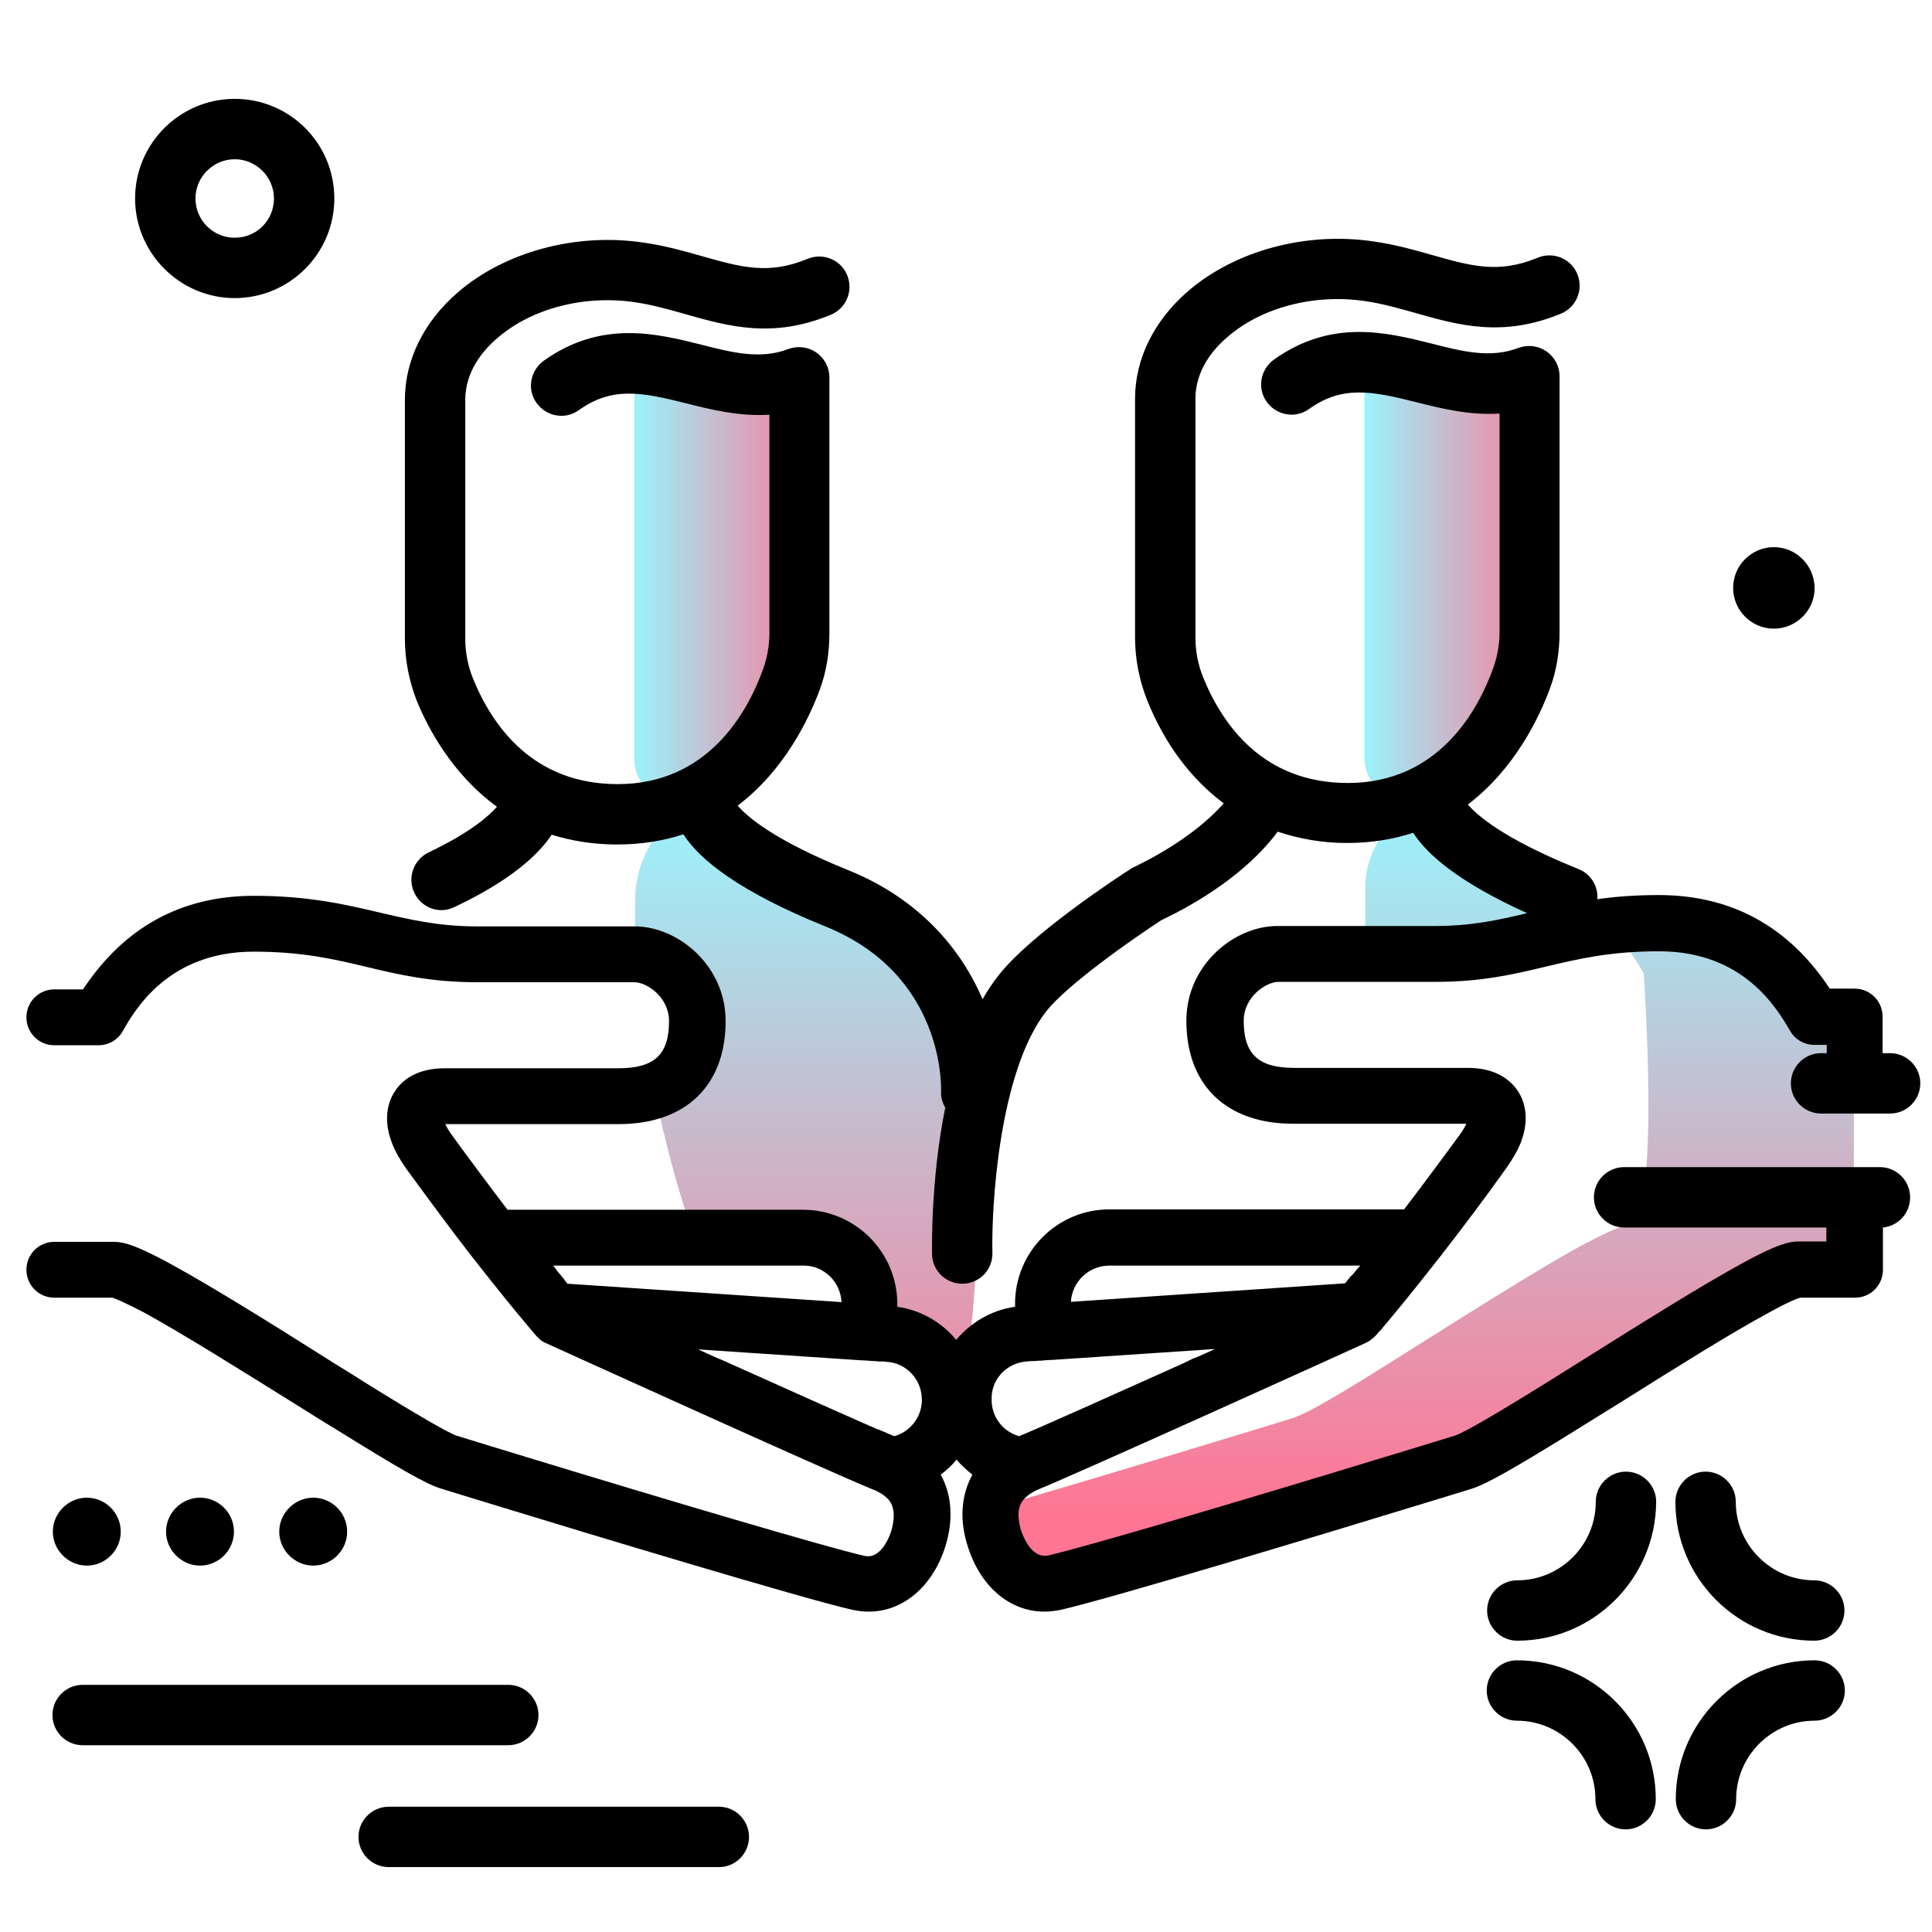<svg version="1.1" id="Layer_1" xmlns="http://www.w3.org/2000/svg" xmlns:xlink="http://www.w3.org/1999/xlink" x="0px" y="0px" viewBox="0 0 512 512" enable-background="new 0 0 512 512" xml:space="preserve">
<g>
	<linearGradient id="SVGID_1_" gradientUnits="userSpaceOnUse" x1="214.38" y1="402.38" x2="214.38" y2="212.338" class="gradient-element">
		<stop offset="0" class="primary-color-gradient" style="stop-color: #FF7593"></stop>
		<stop offset="1" class="secondary-color-gradient" style="stop-color: #9AF4FD"></stop>
	</linearGradient>
	<path fill-rule="evenodd" clip-rule="evenodd" fill="url(#SVGID_1_)" d="M260.4,280.2c0.1,0.4,0,2.8,0,6.5v0
		c-0.3,18.4-2,68.9-4,68.9l-27.7-2.7c1.1-2.3,1.7-4.8,1.7-7.5c0-9.7-7.8-17.5-17.5-17.5h-28.8c-4.3-11.5-8-25.8-10.7-39
		c10-3.5,11.4-12.8,11.4-18.5c0-10.5-9.3-17.6-16.5-17.7c0-0.3,0-0.6,0-0.8v-13.2c0-12.2,7.6-23.2,19.2-27.2c0.1,0,0.2-0.1,0.3-0.1
		c2.2-0.8,4.6,0.4,5.3,2.7c1.4,4.6,6.3,12,22.6,19.1C240.5,244.2,256.4,251.6,260.4,280.2z"></path>
	<linearGradient id="SVGID_2_" gradientUnits="userSpaceOnUse" x1="376.963" y1="402.38" x2="376.963" y2="212.338">
		<stop offset="0" class="primary-color-gradient" style="stop-color: #FF7593"></stop>
		<stop offset="1" class="secondary-color-gradient" style="stop-color: #9AF4FD"></stop>
	</linearGradient>
	<path fill-rule="evenodd" clip-rule="evenodd" fill="url(#SVGID_2_)" d="M480.8,269.4c-3.6-6.3-14.3-24.8-41.1-24.8
		c-2.7,0-5.3,0.1-7.7,0.2c0.2,0,0.5,0,0.7,0c-0.6-0.4-1.1-0.8-1.8-1.2c-6.2-3.8-13.5-7-21.9-10.7c-26.3-11.5-22.9-23.6-22.9-23.6
		c-2.4,1-4.6,1.8-6.8,2.5c-10.4,3.3-17.5,12.8-17.5,23.6v17.3h18.7c19.2,0,28.9-5.6,47.2-7.5c-0.5,0.1-1,0.1-1.5,0.2
		c4.9,4.8,7.8,9.8,9.4,12.5c0,0,4.7,66.9-4.2,66.9c-1.8,0-5.9,1.9-11.6,4.9c-13.1,7.1-34,20.5-50.9,31.1c-12.4,7.8-22.7,14-26.3,15
		c-5.1,1.6-11.4,3.5-18.3,5.6c-19,5.8-43.1,13-61.9,18.5c-0.2,2.4,0.2,5,1,7.7c2.6,8.1,8.6,13.3,15.9,11.6
		c11.2-2.5,57.8-16.5,90.1-26.3c6.9-2.1,13.2-4,18.3-5.6c3.5-1.1,13.8-7.3,26.3-15c17-10.6,37.9-24,50.9-31.1
		c5.6-3.1,9.8-4.9,11.5-4.9c8.9,0,14.9,0,14.9,0v-66.9H480.8z M429.2,245.1c-0.4,0-0.9,0.1-1.3,0.1
		C428.3,245.2,428.7,245.2,429.2,245.1z M430.9,245c-0.4,0-0.7,0.1-1.1,0.1C430.2,245,430.5,245,430.9,245z"></path>
	<linearGradient id="SVGID_3_" gradientUnits="userSpaceOnUse" x1="217.748" y1="156.056" x2="167.599" y2="156.056">
		<stop offset="0" class="primary-color-gradient" style="stop-color: #FF7593"></stop>
		<stop offset="1" class="secondary-color-gradient" style="stop-color: #9AF4FD"></stop>
	</linearGradient>
	<path fill="url(#SVGID_3_)" d="M168.1,99.6c1.7-1,46.5,5.2,46.5,5.2s4.6,27.7,0,66.6c-2.7,22.5-17.8,34.2-30.1,40.1
		c-7.6,3.7-16.4-2-16.4-10.4v-96.9C168.1,104.2,166.5,100.5,168.1,99.6z"></path>
	<linearGradient id="SVGID_4_" gradientUnits="userSpaceOnUse" x1="411.222" y1="155.775" x2="361.072" y2="155.775">
		<stop offset="0" class="primary-color-gradient" style="stop-color: #FF7593"></stop>
		<stop offset="1" class="secondary-color-gradient" style="stop-color: #9AF4FD"></stop>
	</linearGradient>
	<path fill="url(#SVGID_4_)" d="M361.6,99.3c1.7-1,46.5,5.2,46.5,5.2s4.6,27.7,0,66.6c-2.7,22.5-17.8,34.2-30.1,40.1
		c-7.6,3.7-16.4-2-16.4-10.4v-96.9C361.6,103.9,359.9,100.2,361.6,99.3z"></path>
</g>
<path d="M482.6,279.1c-4.4,0-8,3.6-8,8s3.6,8,8,8h18.3c4.4,0,8-3.6,8-8s-3.6-8-8-8h-2v-9.7c0-4.1-3.3-7.4-7.4-7.4h-6.6
	c-10.8-16.4-26-24.8-45.3-24.8c-6.2,0-11.5,0.4-16.3,1.1c0.3-3.4-1.7-6.7-5-8c-20.1-8.1-27-14.4-29.3-17.1
	c12.5-9.5,18.9-23.1,21.7-30.6c1.8-4.8,2.6-9.9,2.6-15.1V99.7c0-2.6-1.3-5.1-3.5-6.6c-2.2-1.5-4.9-1.8-7.4-0.9
	c-7.3,2.8-14.7,1-23.2-1.2c-11.7-2.9-26.3-6.6-41.6,4.3c-3.6,2.6-4.5,7.6-1.9,11.2c2.6,3.6,7.6,4.5,11.2,1.9
	c8.8-6.3,16.6-4.8,28.5-1.8c6.7,1.7,14.1,3.5,22,3v57.9c0,3.3-0.6,6.6-1.7,9.6c-4.1,11.4-14.6,30.4-38.5,30.4
	c-22.4,0-33.2-15.3-38.4-28.1c-1.3-3.3-2-6.8-2-10.5v-63.2c0-7.5,4.6-13.1,8.5-16.4c9.1-7.9,23.1-11.5,36.5-9.5
	c4.8,0.7,9.2,2,13.5,3.2c11.3,3.2,23,6.5,38.4,0.1c4.1-1.7,6-6.4,4.3-10.5c-1.7-4.1-6.4-6-10.5-4.3c-10.3,4.3-17.7,2.2-27.9-0.7
	c-4.6-1.3-9.8-2.8-15.5-3.6c-17.9-2.7-36.8,2.4-49.3,13.2c-9,7.8-14,17.9-14,28.5v63.2c0,5.7,1.1,11.2,3.1,16.4
	c4.7,11.8,11.7,21.1,20.4,27.6c-3.7,4.2-11,10.7-23.8,16.9c-0.3,0.1-0.6,0.3-0.9,0.5c-2.7,1.7-26.4,17.2-34.9,28.1
	c-1.6,2-3,4.1-4.3,6.4c-5.5-12.8-16.3-26.4-35.6-34.2c-20.1-8.1-27-14.4-29.3-17.1c12.5-9.5,18.9-23.1,21.7-30.6
	c1.8-4.8,2.6-9.9,2.6-15.1V100c0-2.6-1.3-5.1-3.5-6.6c-2.2-1.5-4.9-1.8-7.4-0.9c-7.3,2.8-14.7,1-23.2-1.2
	c-11.7-2.9-26.3-6.6-41.6,4.3c-3.6,2.6-4.5,7.6-1.9,11.2c2.6,3.6,7.6,4.5,11.2,1.9c8.8-6.3,16.6-4.8,28.5-1.8c6.7,1.7,14.1,3.5,22,3
	v57.9c0,3.3-0.6,6.6-1.7,9.6c-4.1,11.4-14.6,30.4-38.5,30.4c-22.4,0-33.2-15.3-38.4-28.1c-1.3-3.3-2-6.8-2-10.5l0-63.2
	c0-7.5,4.6-13.1,8.5-16.4c9.1-7.9,23.1-11.5,36.5-9.5c4.8,0.7,9.2,2,13.5,3.2c11.3,3.2,23,6.5,38.4,0.1c4.1-1.7,6-6.4,4.3-10.5
	c-1.7-4.1-6.4-6-10.5-4.3c-10.3,4.3-17.7,2.2-27.9-0.7c-4.6-1.3-9.8-2.8-15.5-3.6c-17.9-2.7-36.8,2.4-49.3,13.2
	c-9,7.8-14,17.9-14,28.5l0,63.2c0,5.7,1.1,11.2,3.1,16.4c2.8,6.9,9.2,19.4,21.3,28.2c-2.1,2.4-7,6.8-18.1,12.1
	c-4,1.9-5.7,6.7-3.8,10.7c1.4,2.9,4.2,4.6,7.2,4.6c1.2,0,2.3-0.3,3.4-0.8c15-7.1,22.3-13.9,25.8-19.2c5.1,1.6,10.9,2.6,17.3,2.6
	c6.6,0,12.4-1,17.6-2.7c4.2,6.6,14.6,15.1,37.6,24.4c31.5,12.7,30.7,42.3,30.7,43.6c-0.1,1.6,0.3,3.1,1.1,4.4
	c-3.9,19.4-3.5,37.7-3.5,38.9c0.1,4.4,3.7,7.8,8,7.8c0.1,0,0.1,0,0.2,0c4.4-0.1,7.9-3.7,7.8-8.2c-0.3-12.4,1.8-48,14.2-63.9
	c5.7-7.3,23.6-19.7,30.5-24.2c17.6-8.4,26.7-17.8,30.9-23.5c5.7,1.9,11.8,3,18.3,3c6.6,0,12.4-1,17.6-2.7
	c3.8,5.9,12.3,13.2,30.2,21.3c-7.5,1.8-14.7,3.4-24.4,3.4h-41.8c-11.4,0-24.1,10.3-24.1,25.1c0,17.1,10.6,27.3,28.3,27.3h45.9
	c-0.3,0.7-0.8,1.6-1.6,2.7c-5.1,7-10.1,13.7-14.9,20H294c-13.8,0-25,11.2-25,25c0,0.3,0,0.5,0,0.8c-6.3,0.9-11.8,4.2-15.6,8.8
	c-3.8-4.7-9.4-7.9-15.6-8.8c0-0.2,0-0.5,0-0.7c0-13.8-11.2-25-25-25h-78.3c-4.8-6.3-9.8-13-14.9-20c-0.8-1.1-1.3-2.1-1.6-2.7H164
	c17.7,0,28.3-10.2,28.3-27.3c0-14.8-12.7-25.1-24.1-25.1h-41.8c-10.2,0-17.7-1.8-25.5-3.6c-8.9-2.1-18.9-4.5-33.6-4.5
	c-19.2,0-34.4,8.3-45.3,24.8h-7.6c-4.1,0-7.4,3.3-7.4,7.4s3.3,7.4,7.4,7.4h11.7c2.7,0,5.1-1.4,6.4-3.7c3.3-5.8,12.2-21.1,34.7-21.1
	c13,0,21.4,2,30.2,4.1c8.3,2,17,4,28.9,4h41.8c3.3,0,9.2,3.9,9.2,10.3c0,8.9-3.9,12.5-13.4,12.5h-46c-7.5,0-11.3,3.2-13.1,5.9
	c-1.5,2.1-3.6,6.8-1,13.7c0.8,2.2,2.1,4.5,3.7,6.8c6,8.2,11.8,16.1,17.4,23.3c6.8,8.7,11.8,14.8,14.5,18c0.6,0.7,1.1,1.3,1.5,1.8
	c0,0,0,0,0,0c0.9,1.1,1.4,1.6,1.4,1.6c0.7,0.8,1.5,1.4,2.5,1.8c3.1,1.4,75.3,34.2,86.7,38.8c0.3,0.1,0.6,0.2,0.9,0.4
	c0.1,0,0.1,0,0.2,0.1c1.4,0.7,2.4,1.5,3.1,2.4c1.7,2.3,1.2,5.6,0.5,8c-0.4,1.3-2.7,7.7-7.2,6.6c-10.1-2.3-52.9-15-89.6-26.2
	c-6.3-1.9-12.1-3.7-17-5.2l-1.3-0.4c-2.2-0.7-10.5-5.5-24.5-14.2c-3.4-2.2-7.1-4.4-10.7-6.7c-14.7-9.3-30-18.8-40.6-24.6
	c-9-4.9-12.4-5.9-15.1-5.9H14.4c-4.1,0-7.4,3.3-7.4,7.4s3.3,7.4,7.4,7.4h15.4c0.6,0.2,2.8,1,8.5,4c10.2,5.6,25.2,15,39.8,24.1
	c3.7,2.3,7.3,4.6,10.8,6.7c16.9,10.5,24.2,14.7,28,15.8l1.3,0.4c4.9,1.5,10.7,3.3,17,5.2c17.9,5.5,77.4,23.5,90.6,26.5
	c1.5,0.3,2.9,0.5,4.4,0.5c9,0,16.9-6.5,20.3-17.2c2.2-7,1.8-13.7-1.2-19.1c1.6-1.2,3-2.5,4.2-4c1.2,1.5,2.7,2.8,4.2,4
	c-3,5.4-3.5,12.1-1.2,19.1c3.4,10.7,11.2,17.2,20.3,17.2c1.4,0,2.9-0.2,4.4-0.5c13.2-3,72.7-21,90.6-26.5c6.2-1.9,11.9-3.6,16.7-5.1
	l1.6-0.5c3.8-1.2,11.1-5.3,28-15.8c3.5-2.2,7.1-4.4,10.8-6.7c14.5-9.1,29.6-18.6,39.8-24.1c5.6-3.1,7.8-3.9,8.5-4h14.4
	c4.1,0,7.4-3.3,7.4-7.4v-11.2c4.1-0.4,7.2-3.8,7.2-8c0-4.4-3.6-8-8-8h-67.8c-4.4,0-8,3.6-8,8s3.6,8,8,8H484v3.7h-7.4
	c-2.7,0-6.2,1-15.1,5.9c-10.6,5.8-25.8,15.3-40.6,24.6c-3.7,2.3-7.3,4.6-10.7,6.7c-14,8.7-22.3,13.5-24.5,14.2l-1.6,0.5
	c-4.8,1.5-10.5,3.2-16.7,5.1c-36.7,11.2-79.4,23.9-89.6,26.2c-4.5,1-6.8-5.4-7.2-6.6c-0.7-2.4-1.3-5.7,0.5-8
	c0.7-0.9,1.7-1.7,3.2-2.5c0.2-0.1,0.5-0.2,0.9-0.4c11.5-4.7,83.7-37.4,86.7-38.8c0.9-0.4,1.8-1.1,2.5-1.8c0,0,0.1-0.1,0.3-0.3
	c0,0,0,0,0.1-0.1c0.2-0.3,0.6-0.7,1.1-1.2c0,0,0,0,0,0c0.1-0.1,0.3-0.3,0.4-0.5c0.3-0.4,0.7-0.8,1.1-1.3c2.7-3.2,7.7-9.3,14.5-18
	c5.6-7.2,11.5-15,17.4-23.3c1.6-2.3,2.9-4.5,3.8-6.8c2.6-6.9,0.5-11.5-1-13.7c-1.9-2.7-5.7-5.9-13.1-5.9h-46
	c-9.5,0-13.4-3.6-13.4-12.5c0-6.4,6-10.3,9.2-10.3h41.8c12,0,20.6-2,28.9-4c8.9-2.1,17.2-4.1,30.2-4.1c22.5,0,31.3,15.3,34.7,21.1
	c1.3,2.3,3.8,3.7,6.4,3.7h3.3v2.2H482.6z M294,335.4h66.5c-0.1,0.1-0.1,0.2-0.2,0.2c-0.3,0.3-0.5,0.6-0.8,0.9
	c-0.1,0.1-0.2,0.3-0.3,0.4c-0.2,0.2-0.4,0.5-0.6,0.7c-0.2,0.2-0.3,0.4-0.5,0.5c-0.1,0.1-0.1,0.1-0.2,0.2c-0.5,0.6-0.9,1.1-1.3,1.6
	c0,0,0,0.1-0.1,0.1c0,0-0.1,0.1-0.1,0.1l-34.1,2.3l-38.5,2.6C284.1,339.7,288.5,335.4,294,335.4z M272.1,360.8
	c0.4,0,0.8-0.1,1.2-0.1c0.1,0,0.1,0,0.2,0l0.2,0c0.1,0,0.3,0,0.4,0l1.1-0.1c0.1,0,0.3,0,0.4,0l0.1,0c0,0,0.1,0,0.1,0l1-0.1
	c1.2-0.1,1.9-0.1,1.9-0.1l43.3-2.9c-1.5,0.7-3.1,1.4-4.7,2.1c-0.3,0.1-0.5,0.2-0.8,0.3c-0.2,0.1-0.5,0.2-0.7,0.3
	c-0.4,0.2-0.8,0.4-1.2,0.6c-0.3,0.1-0.6,0.3-0.8,0.4c-18.7,8.4-37.9,17-43.7,19.4c-4.1-1.1-7-4.7-7.3-9c0-0.2,0-0.4,0-0.7
	C262.6,365.6,266.7,361.2,272.1,360.8z M244.3,370.9c0,0.2,0,0.5,0,0.7c-0.3,4.3-3.3,7.9-7.3,9c0,0,0,0,0,0
	c-0.8-0.3-1.9-0.8-3.3-1.4c0,0,0,0,0,0c-0.3-0.1-0.6-0.3-1-0.4c0,0,0,0-0.1,0c-8.7-3.8-25.5-11.3-41.5-18.5c-0.1,0-0.2-0.1-0.3-0.1
	c-0.5-0.2-0.9-0.4-1.4-0.6c-1.5-0.7-2.9-1.3-4.4-2l43.3,2.9c0,0,0,0,0,0l0,0c0,0,0.7,0,1.9,0.1l1,0.1c0,0,0.1,0,0.1,0l0.1,0
	c0.1,0,0.3,0,0.4,0l1.1,0.1c0.1,0,0.3,0,0.4,0l0.2,0c0.1,0,0.1,0,0.2,0c0.4,0,0.8,0,1.3,0.1C240.2,361.2,244.3,365.6,244.3,370.9z
	 M223,345.1l-1-0.1l-71.6-4.8c0,0-0.1-0.1-0.1-0.1c-0.1-0.1-0.2-0.3-0.3-0.4c-0.2-0.2-0.4-0.5-0.6-0.8c-0.2-0.2-0.4-0.5-0.6-0.7
	c-0.1-0.2-0.3-0.4-0.4-0.5c-0.2-0.2-0.3-0.4-0.5-0.6c-0.2-0.2-0.4-0.4-0.5-0.7c-0.2-0.2-0.3-0.4-0.5-0.6c-0.1-0.1-0.2-0.3-0.3-0.4
	h66.5C218.3,335.4,222.8,339.7,223,345.1z"></path>
<path d="M402.1,434.8c-4.4,0-8-3.6-8-8s3.6-8,8-8c11.4,0,20.8-9.3,20.8-20.8c0-4.4,3.6-8,8-8s8,3.6,8,8
	C438.8,418.3,422.3,434.8,402.1,434.8z M488.8,426.8c0-4.4-3.6-8-8-8c-11.4,0-20.8-9.3-20.8-20.8c0-4.4-3.6-8-8-8s-8,3.6-8,8
	c0,20.3,16.5,36.8,36.8,36.8C485.2,434.8,488.8,431.2,488.8,426.8z M460.1,476.8c0-11.4,9.3-20.8,20.8-20.8c4.4,0,8-3.6,8-8
	s-3.6-8-8-8c-20.3,0-36.8,16.5-36.8,36.8c0,4.4,3.6,8,8,8S460.1,481.2,460.1,476.8z M438.8,476.8c0-20.3-16.5-36.8-36.8-36.8
	c-4.4,0-8,3.6-8,8s3.6,8,8,8c11.4,0,20.8,9.3,20.8,20.8c0,4.4,3.6,8,8,8S438.8,481.2,438.8,476.8z M470.1,145
	c-5.9,0-10.8,4.8-10.8,10.8c0,5.9,4.8,10.8,10.8,10.8c5.9,0,10.8-4.8,10.8-10.8C480.8,149.8,476,145,470.1,145z M198.5,486.8
	c0-4.4-3.6-8-8-8H103c-4.4,0-8,3.6-8,8s3.6,8,8,8h87.6C194.9,494.8,198.5,491.2,198.5,486.8z M142.7,454.5c0-4.4-3.6-8-8-8H21.9
	c-4.4,0-8,3.6-8,8s3.6,8,8,8h112.8C139.1,462.5,142.7,458.9,142.7,454.5z M32,405.9c0-5-4.1-9-9-9s-9,4.1-9,9s4.1,9,9,9
	S32,410.9,32,405.9z M62,405.9c0-5-4.1-9-9-9s-9,4.1-9,9s4.1,9,9,9S62,410.9,62,405.9z M92,405.9c0-5-4.1-9-9-9s-9,4.1-9,9
	s4.1,9,9,9S92,410.9,92,405.9z M88.6,52.6c0-14.6-11.8-26.4-26.4-26.4S35.8,38.1,35.8,52.6S47.7,79,62.2,79S88.6,67.2,88.6,52.6z
	 M72.6,52.6C72.6,58.4,68,63,62.2,63s-10.4-4.7-10.4-10.4s4.7-10.4,10.4-10.4S72.6,46.9,72.6,52.6z"></path>
</svg>